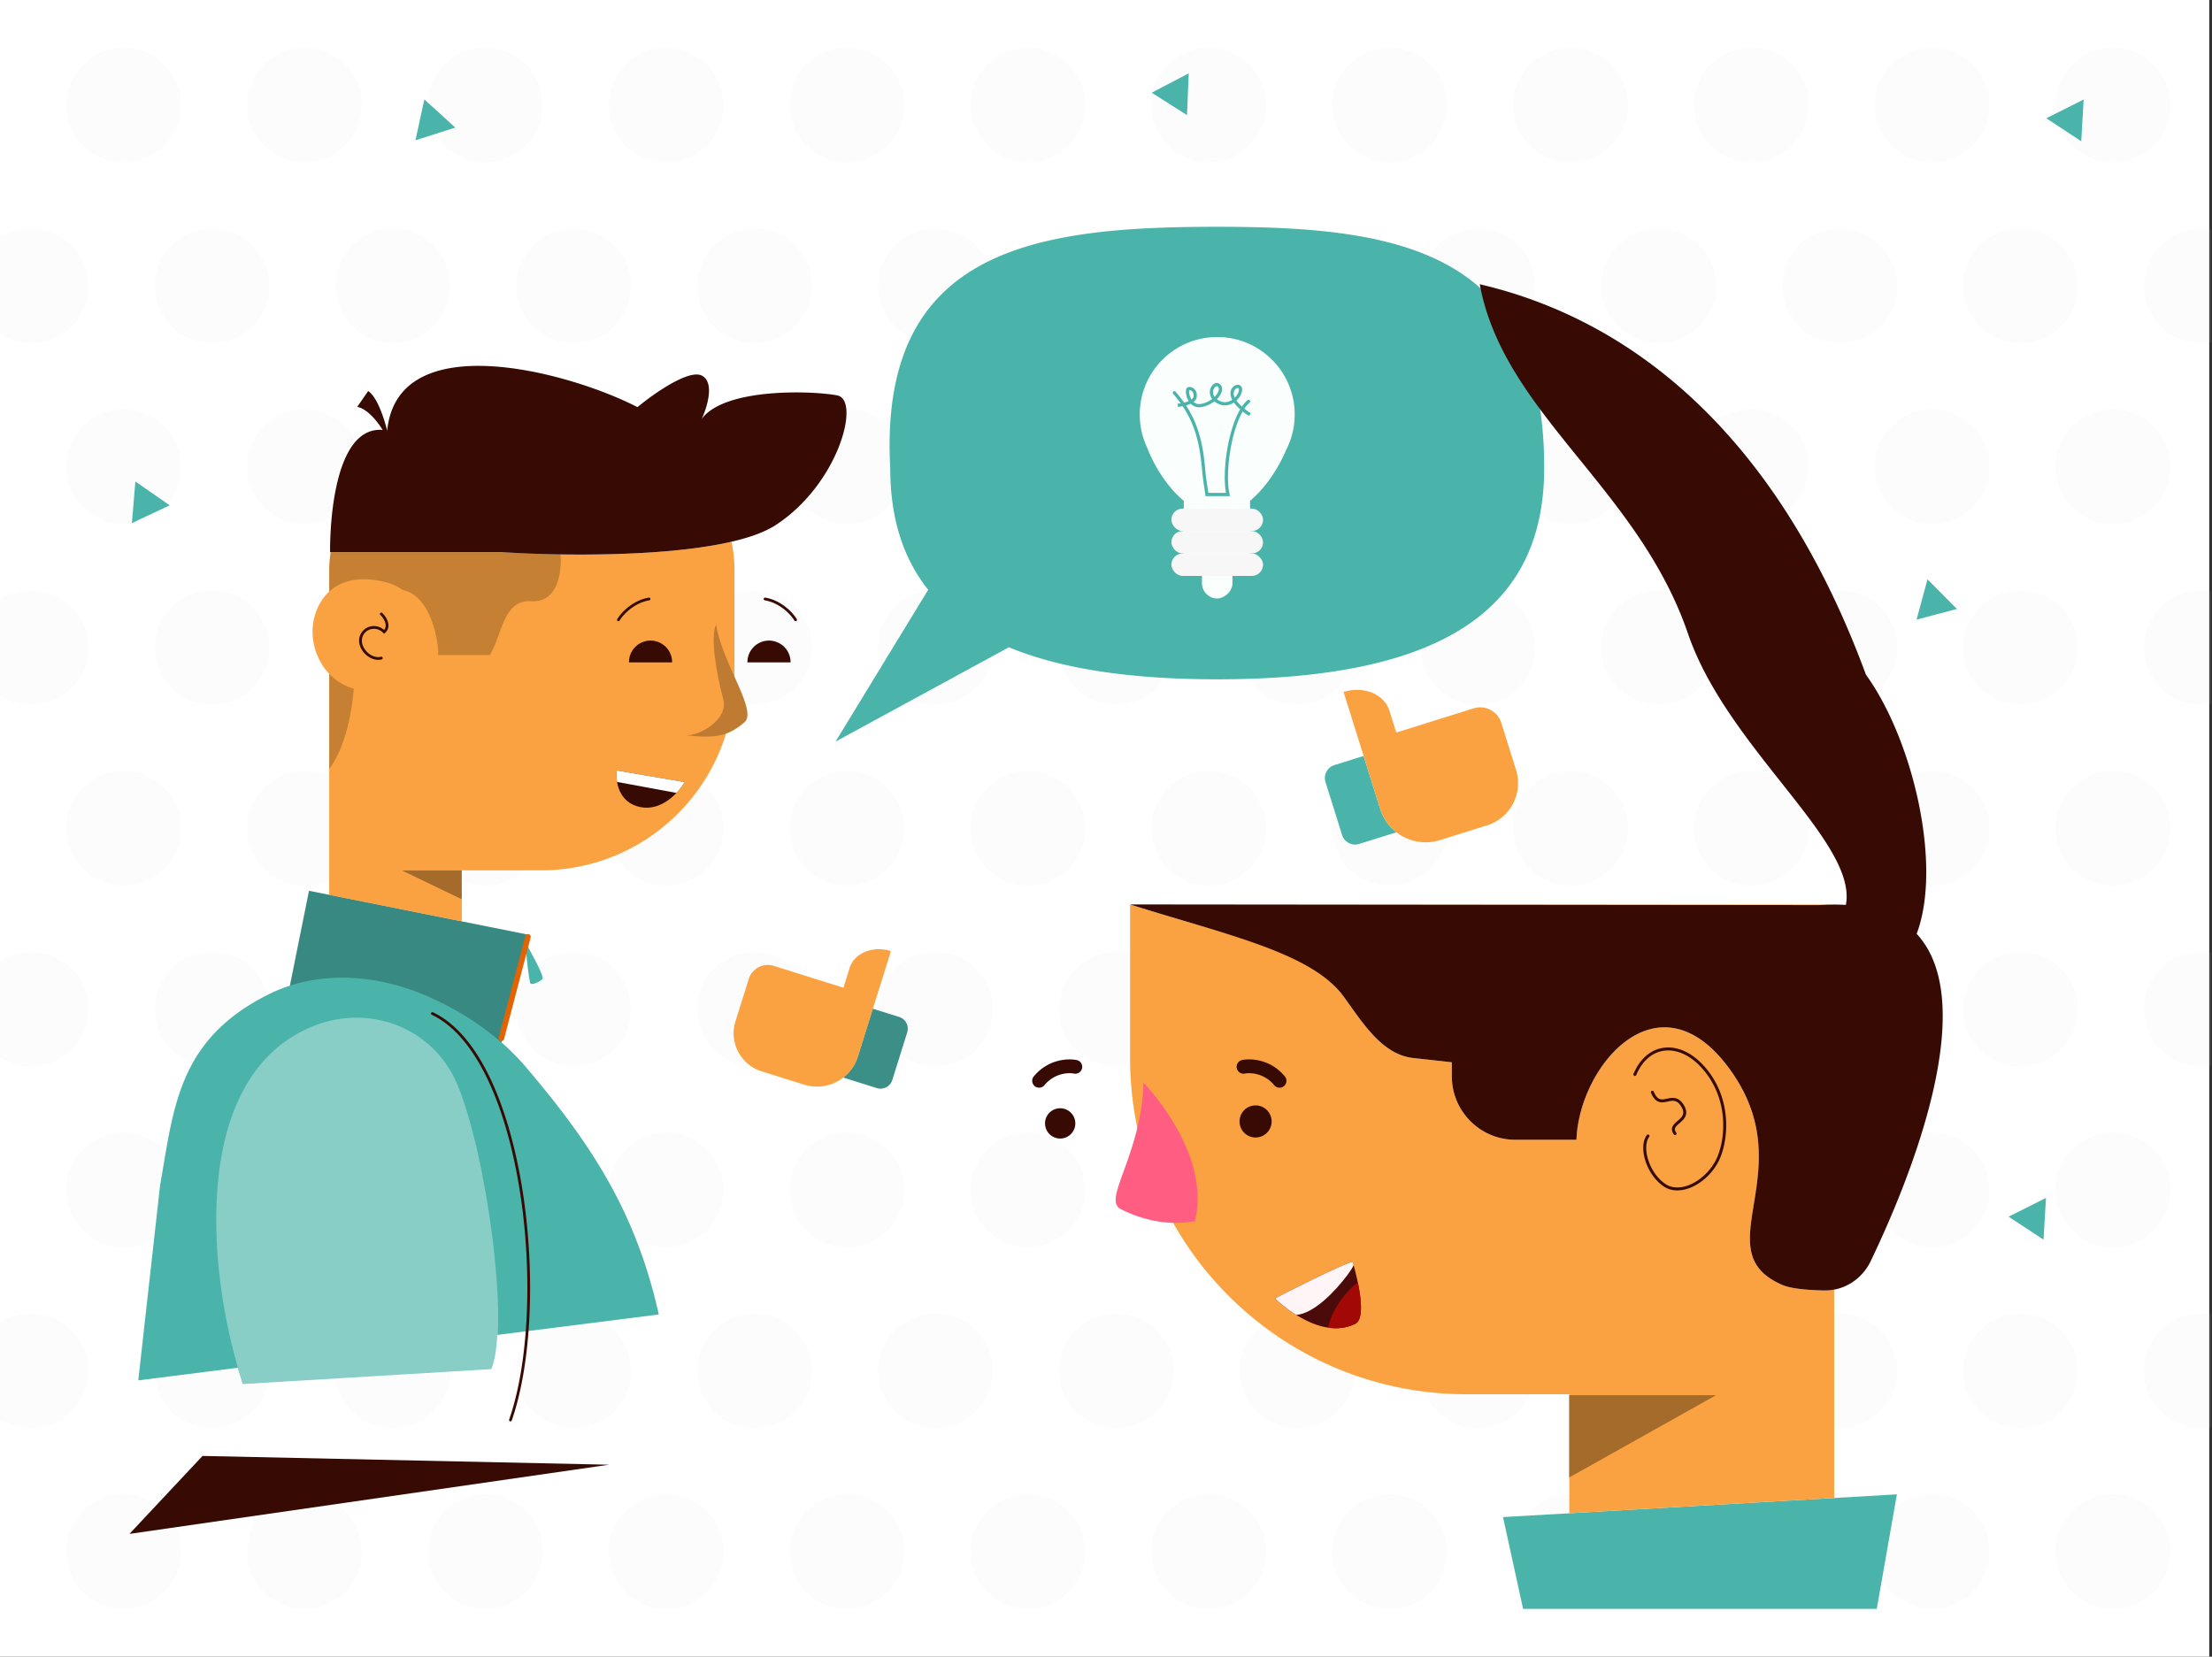 <svg xmlns="http://www.w3.org/2000/svg" width="801" height="600" fill="none" viewBox="0 0 801 600">
  <rect x="0" y="0" width="801" height="600" fill="#333333" stroke="none"/>
  <g class="male_listening_to_feedback">
    <path fill="#fff" d="M0 0h800v600H0z"/>
    <g class="Group 10">
      <g class="Group 9.7">
        <g class="Group 8.12">
          <path fill="#E8E8E8" fill-opacity=".09" fill-rule="evenodd" d="M44.773 58.795c11.457 0 20.744-9.287 20.744-20.743 0-11.456-9.287-20.743-20.744-20.743-11.456 0-20.743 9.287-20.743 20.743 0 11.456 9.287 20.743 20.743 20.743zm86.231-20.743c0 11.456-9.287 20.743-20.744 20.743-11.456 0-20.743-9.287-20.743-20.743 0-11.456 9.287-20.743 20.743-20.743 11.457 0 20.744 9.287 20.744 20.743zm44.743 20.743c11.457 0 20.744-9.287 20.744-20.743 0-11.456-9.287-20.743-20.744-20.743-11.456 0-20.743 9.287-20.743 20.743 0 11.456 9.287 20.743 20.743 20.743zm86.231-20.743c0 11.456-9.288 20.743-20.744 20.743s-20.743-9.287-20.743-20.743c0-11.456 9.287-20.743 20.743-20.743 11.456 0 20.744 9.287 20.744 20.743zm44.743 20.743c11.456 0 20.744-9.287 20.744-20.743 0-11.456-9.288-20.743-20.744-20.743s-20.743 9.287-20.743 20.743c0 11.456 9.287 20.743 20.743 20.743zm86.231-20.743c0 11.456-9.288 20.743-20.744 20.743s-20.743-9.287-20.743-20.743c0-11.456 9.287-20.743 20.743-20.743 11.456 0 20.744 9.287 20.744 20.743zm44.743 20.743c11.456 0 20.743-9.287 20.743-20.743 0-11.456-9.287-20.743-20.743-20.743-11.456 0-20.743 9.287-20.743 20.743 0 11.456 9.287 20.743 20.743 20.743zm86.23-20.743c0 11.456-9.287 20.743-20.743 20.743-11.457 0-20.744-9.287-20.744-20.743 0-11.456 9.287-20.743 20.744-20.743 11.456 0 20.743 9.287 20.743 20.743zm44.744 20.743c11.456 0 20.743-9.287 20.743-20.743 0-11.456-9.287-20.743-20.743-20.743-11.457 0-20.744 9.287-20.744 20.743 0 11.456 9.287 20.743 20.744 20.743zm86.23-20.743c0 11.456-9.287 20.743-20.743 20.743-11.457 0-20.744-9.287-20.744-20.743 0-11.456 9.287-20.743 20.744-20.743 11.456 0 20.743 9.287 20.743 20.743zm44.744 20.743c11.456 0 20.743-9.287 20.743-20.743 0-11.456-9.287-20.743-20.743-20.743-11.457 0-20.744 9.287-20.744 20.743 0 11.456 9.287 20.743 20.744 20.743zm86.23-20.743c0 11.456-9.287 20.743-20.744 20.743-11.456 0-20.743-9.287-20.743-20.743 0-11.456 9.287-20.743 20.743-20.743 11.457 0 20.744 9.287 20.744 20.743zM65.517 169.025c0 11.456-9.287 20.743-20.744 20.743-11.456 0-20.743-9.287-20.743-20.743 0-11.457 9.287-20.744 20.743-20.744 11.457 0 20.744 9.287 20.744 20.744zm44.743 20.743c11.457 0 20.744-9.287 20.744-20.743 0-11.457-9.287-20.744-20.744-20.744-11.456 0-20.743 9.287-20.743 20.744 0 11.456 9.287 20.743 20.743 20.743zm86.231-20.743c0 11.456-9.287 20.743-20.744 20.743-11.456 0-20.743-9.287-20.743-20.743 0-11.457 9.287-20.744 20.743-20.744 11.457 0 20.744 9.287 20.744 20.744zm44.743 20.743c11.456 0 20.744-9.287 20.744-20.743 0-11.457-9.288-20.744-20.744-20.744s-20.743 9.287-20.743 20.744c0 11.456 9.287 20.743 20.743 20.743zm86.231-20.743c0 11.456-9.288 20.743-20.744 20.743s-20.743-9.287-20.743-20.743c0-11.457 9.287-20.744 20.743-20.744 11.456 0 20.744 9.287 20.744 20.744zm44.743 20.743c11.456 0 20.744-9.287 20.744-20.743 0-11.457-9.288-20.744-20.744-20.744s-20.743 9.287-20.743 20.744c0 11.456 9.287 20.743 20.743 20.743zm86.23-20.743c0 11.456-9.287 20.743-20.743 20.743-11.456 0-20.743-9.287-20.743-20.743 0-11.457 9.287-20.744 20.743-20.744 11.456 0 20.743 9.287 20.743 20.744zm44.744 20.743c11.456 0 20.743-9.287 20.743-20.743 0-11.457-9.287-20.744-20.743-20.744-11.457 0-20.744 9.287-20.744 20.744 0 11.456 9.287 20.743 20.744 20.743zm86.23-20.743c0 11.456-9.287 20.743-20.743 20.743-11.457 0-20.744-9.287-20.744-20.743 0-11.457 9.287-20.744 20.744-20.744 11.456 0 20.743 9.287 20.743 20.744zm44.744 20.743c11.456 0 20.743-9.287 20.743-20.743 0-11.457-9.287-20.744-20.743-20.744-11.457 0-20.744 9.287-20.744 20.744 0 11.456 9.287 20.743 20.744 20.743zm86.23-20.743c0 11.456-9.287 20.743-20.743 20.743-11.457 0-20.744-9.287-20.744-20.743 0-11.457 9.287-20.744 20.744-20.744 11.456 0 20.743 9.287 20.743 20.744zm44.743 20.743c11.457 0 20.744-9.287 20.744-20.743 0-11.457-9.287-20.744-20.744-20.744-11.456 0-20.743 9.287-20.743 20.744 0 11.456 9.287 20.743 20.743 20.743zM32.03 103.538c0 11.457-9.287 20.744-20.743 20.744-4.15 0-8.015-1.219-11.257-3.317V86.112a20.647 20.647 0 0111.257-3.317c11.456 0 20.743 9.287 20.743 20.743zm44.743 20.744c11.457 0 20.744-9.287 20.744-20.744 0-11.456-9.287-20.743-20.743-20.743-11.457 0-20.744 9.287-20.744 20.743 0 11.457 9.287 20.744 20.743 20.744zm86.231-20.744c0 11.457-9.287 20.744-20.744 20.744-11.456 0-20.743-9.287-20.743-20.744 0-11.456 9.287-20.743 20.743-20.743 11.457 0 20.744 9.287 20.744 20.743zm44.743 20.744c11.457 0 20.744-9.287 20.744-20.744 0-11.456-9.287-20.743-20.744-20.743-11.456 0-20.743 9.287-20.743 20.743 0 11.457 9.287 20.744 20.743 20.744zm86.231-20.744c0 11.457-9.287 20.744-20.744 20.744-11.456 0-20.743-9.287-20.743-20.744 0-11.456 9.287-20.743 20.743-20.743 11.457 0 20.744 9.287 20.744 20.743zm44.743 20.744c11.457 0 20.744-9.287 20.744-20.744 0-11.456-9.287-20.743-20.744-20.743-11.456 0-20.743 9.287-20.743 20.743 0 11.457 9.287 20.744 20.743 20.744zm86.231-20.744c0 11.457-9.288 20.744-20.744 20.744s-20.743-9.287-20.743-20.744c0-11.456 9.287-20.743 20.743-20.743 11.456 0 20.744 9.287 20.744 20.743zm44.743 20.744c11.456 0 20.744-9.287 20.744-20.744 0-11.456-9.288-20.743-20.744-20.743s-20.743 9.287-20.743 20.743c0 11.457 9.287 20.744 20.743 20.744zm86.23-20.744c0 11.457-9.287 20.744-20.743 20.744-11.456 0-20.744-9.287-20.744-20.744 0-11.456 9.288-20.743 20.744-20.743s20.743 9.287 20.743 20.743zm44.744 20.744c11.456 0 20.743-9.287 20.743-20.744 0-11.456-9.287-20.743-20.743-20.743-11.456 0-20.744 9.287-20.744 20.743 0 11.457 9.288 20.744 20.744 20.744zm86.23-20.744c0 11.457-9.287 20.744-20.743 20.744-11.456 0-20.744-9.287-20.744-20.744 0-11.456 9.288-20.743 20.744-20.743s20.743 9.287 20.743 20.743zm44.744 20.744c11.456 0 20.743-9.287 20.743-20.744 0-11.456-9.287-20.743-20.743-20.743-11.457 0-20.744 9.287-20.744 20.743 0 11.457 9.287 20.744 20.744 20.744zm68.984-.294a20.881 20.881 0 01-3.497.294c-11.457 0-20.744-9.287-20.744-20.744 0-11.456 9.287-20.743 20.744-20.743 1.191 0 2.36.1 3.497.293v40.9zM11.287 255.256c11.456 0 20.743-9.287 20.743-20.743 0-11.456-9.287-20.743-20.743-20.743-4.15 0-8.015 1.218-11.257 3.317v34.852a20.643 20.643 0 0011.257 3.317zm86.23-20.743c0 11.456-9.287 20.743-20.743 20.743-11.457 0-20.744-9.287-20.744-20.743 0-11.456 9.287-20.743 20.743-20.743 11.457 0 20.744 9.287 20.744 20.743zm44.743 20.743c11.457 0 20.744-9.287 20.744-20.743 0-11.456-9.287-20.743-20.744-20.743-11.456 0-20.743 9.287-20.743 20.743 0 11.456 9.287 20.743 20.743 20.743zm86.231-20.743c0 11.456-9.287 20.743-20.744 20.743-11.456 0-20.743-9.287-20.743-20.743 0-11.456 9.287-20.743 20.743-20.743 11.457 0 20.744 9.287 20.744 20.743zm44.743 20.743c11.457 0 20.744-9.287 20.744-20.743 0-11.456-9.287-20.743-20.744-20.743-11.456 0-20.743 9.287-20.743 20.743 0 11.456 9.287 20.743 20.743 20.743zm86.231-20.743c0 11.456-9.287 20.743-20.744 20.743-11.456 0-20.743-9.287-20.743-20.743 0-11.456 9.287-20.743 20.743-20.743 11.457 0 20.744 9.287 20.744 20.743zm44.743 20.743c11.456 0 20.744-9.287 20.744-20.743 0-11.456-9.288-20.743-20.744-20.743s-20.743 9.287-20.743 20.743c0 11.456 9.287 20.743 20.743 20.743zm86.231-20.743c0 11.456-9.288 20.743-20.744 20.743s-20.743-9.287-20.743-20.743c0-11.456 9.287-20.743 20.743-20.743 11.456 0 20.744 9.287 20.744 20.743zm44.743 20.743c11.456 0 20.743-9.287 20.743-20.743 0-11.456-9.287-20.743-20.743-20.743-11.456 0-20.744 9.287-20.744 20.743 0 11.456 9.288 20.743 20.744 20.743zm86.23-20.743c0 11.456-9.287 20.743-20.743 20.743-11.456 0-20.744-9.287-20.744-20.743 0-11.456 9.288-20.743 20.744-20.743s20.743 9.287 20.743 20.743zm44.744 20.743c11.456 0 20.743-9.287 20.743-20.743 0-11.456-9.287-20.743-20.743-20.743-11.456 0-20.744 9.287-20.744 20.743 0 11.456 9.288 20.743 20.744 20.743zm86.23-20.743c0 11.456-9.287 20.743-20.743 20.743-11.457 0-20.744-9.287-20.744-20.743 0-11.456 9.287-20.743 20.744-20.743 11.456 0 20.743 9.287 20.743 20.743zm44.744 20.743c1.192 0 2.36-.1 3.497-.293v-40.9a20.881 20.881 0 00-3.497-.293c-11.457 0-20.744 9.287-20.744 20.743 0 11.456 9.287 20.743 20.744 20.743zM44.773 320.743c11.457 0 20.744-9.287 20.744-20.744 0-11.456-9.287-20.743-20.744-20.743-11.456 0-20.743 9.287-20.743 20.743 0 11.457 9.287 20.744 20.743 20.744zm86.231-20.744c0 11.457-9.287 20.744-20.744 20.744-11.456 0-20.743-9.287-20.743-20.744 0-11.456 9.287-20.743 20.743-20.743 11.457 0 20.744 9.287 20.744 20.743zm44.743 20.744c11.457 0 20.744-9.287 20.744-20.744 0-11.456-9.287-20.743-20.744-20.743-11.456 0-20.743 9.287-20.743 20.743 0 11.457 9.287 20.744 20.743 20.744zm86.231-20.744c0 11.457-9.288 20.744-20.744 20.744s-20.743-9.287-20.743-20.744c0-11.456 9.287-20.743 20.743-20.743 11.456 0 20.744 9.287 20.744 20.743zm44.743 20.744c11.456 0 20.744-9.287 20.744-20.744 0-11.456-9.288-20.743-20.744-20.743s-20.743 9.287-20.743 20.743c0 11.457 9.287 20.744 20.743 20.744zm86.231-20.744c0 11.457-9.288 20.744-20.744 20.744s-20.743-9.287-20.743-20.744c0-11.456 9.287-20.743 20.743-20.743 11.456 0 20.744 9.287 20.744 20.743zm44.743 20.744c11.456 0 20.743-9.287 20.743-20.744 0-11.456-9.287-20.743-20.743-20.743-11.456 0-20.743 9.287-20.743 20.743 0 11.457 9.287 20.744 20.743 20.744zm86.23-20.744c0 11.457-9.287 20.744-20.743 20.744-11.457 0-20.744-9.287-20.744-20.744 0-11.456 9.287-20.743 20.744-20.743 11.456 0 20.743 9.287 20.743 20.743zm44.744 20.744c11.456 0 20.743-9.287 20.743-20.744 0-11.456-9.287-20.743-20.743-20.743-11.457 0-20.744 9.287-20.744 20.743 0 11.457 9.287 20.744 20.744 20.744zm86.23-20.744c0 11.457-9.287 20.744-20.743 20.744-11.457 0-20.744-9.287-20.744-20.744 0-11.456 9.287-20.743 20.744-20.743 11.456 0 20.743 9.287 20.743 20.743zm44.744 20.744c11.456 0 20.743-9.287 20.743-20.744 0-11.456-9.287-20.743-20.743-20.743-11.457 0-20.744 9.287-20.744 20.743 0 11.457 9.287 20.744 20.744 20.744zm86.23-20.744c0 11.457-9.287 20.744-20.744 20.744-11.456 0-20.743-9.287-20.743-20.744 0-11.456 9.287-20.743 20.743-20.743 11.457 0 20.744 9.287 20.744 20.743zM65.517 430.974c0 11.456-9.287 20.743-20.744 20.743-11.456 0-20.743-9.287-20.743-20.743 0-11.456 9.287-20.744 20.743-20.744 11.457 0 20.744 9.288 20.744 20.744zm44.743 20.743c11.457 0 20.744-9.287 20.744-20.743 0-11.456-9.287-20.744-20.744-20.744-11.456 0-20.743 9.288-20.743 20.744s9.287 20.743 20.743 20.743zm86.231-20.743c0 11.456-9.287 20.743-20.744 20.743-11.456 0-20.743-9.287-20.743-20.743 0-11.456 9.287-20.744 20.743-20.744 11.457 0 20.744 9.288 20.744 20.744zm44.743 20.743c11.456 0 20.744-9.287 20.744-20.743 0-11.456-9.288-20.744-20.744-20.744s-20.743 9.288-20.743 20.744 9.287 20.743 20.743 20.743zm86.231-20.743c0 11.456-9.288 20.743-20.744 20.743s-20.743-9.287-20.743-20.743c0-11.456 9.287-20.744 20.743-20.744 11.456 0 20.744 9.288 20.744 20.744zm44.743 20.743c11.456 0 20.744-9.287 20.744-20.743 0-11.456-9.288-20.744-20.744-20.744s-20.743 9.288-20.743 20.744 9.287 20.743 20.743 20.743zm86.23-20.743c0 11.456-9.287 20.743-20.743 20.743-11.456 0-20.743-9.287-20.743-20.743 0-11.456 9.287-20.744 20.743-20.744 11.456 0 20.743 9.288 20.743 20.744zm44.744 20.743c11.456 0 20.743-9.287 20.743-20.743 0-11.456-9.287-20.744-20.743-20.744-11.457 0-20.744 9.288-20.744 20.744s9.287 20.743 20.744 20.743zm86.23-20.743c0 11.456-9.287 20.743-20.743 20.743-11.457 0-20.744-9.287-20.744-20.743 0-11.456 9.287-20.744 20.744-20.744 11.456 0 20.743 9.288 20.743 20.744zm44.744 20.743c11.456 0 20.743-9.287 20.743-20.743 0-11.456-9.287-20.744-20.743-20.744-11.457 0-20.744 9.288-20.744 20.744s9.287 20.743 20.744 20.743zm86.23-20.743c0 11.456-9.287 20.743-20.743 20.743-11.457 0-20.744-9.287-20.744-20.743 0-11.456 9.287-20.744 20.744-20.744 11.456 0 20.743 9.288 20.743 20.744zm44.743 20.743c11.457 0 20.744-9.287 20.744-20.743 0-11.456-9.287-20.744-20.744-20.744-11.456 0-20.743 9.288-20.743 20.744s9.287 20.743 20.743 20.743zM44.773 582.69c11.457 0 20.744-9.287 20.744-20.743 0-11.457-9.287-20.744-20.744-20.744-11.456 0-20.743 9.287-20.743 20.744 0 11.456 9.287 20.743 20.743 20.743zm86.231-20.743c0 11.456-9.287 20.743-20.744 20.743-11.456 0-20.743-9.287-20.743-20.743 0-11.457 9.287-20.744 20.743-20.744 11.457 0 20.744 9.287 20.744 20.744zm44.743 20.743c11.457 0 20.744-9.287 20.744-20.743 0-11.457-9.287-20.744-20.744-20.744-11.456 0-20.743 9.287-20.743 20.744 0 11.456 9.287 20.743 20.743 20.743zm86.231-20.743c0 11.456-9.288 20.743-20.744 20.743s-20.743-9.287-20.743-20.743c0-11.457 9.287-20.744 20.743-20.744 11.456 0 20.744 9.287 20.744 20.744zm44.743 20.743c11.456 0 20.744-9.287 20.744-20.743 0-11.457-9.288-20.744-20.744-20.744s-20.743 9.287-20.743 20.744c0 11.456 9.287 20.743 20.743 20.743zm86.231-20.743c0 11.456-9.288 20.743-20.744 20.743s-20.743-9.287-20.743-20.743c0-11.457 9.287-20.744 20.743-20.744 11.456 0 20.744 9.287 20.744 20.744zm44.743 20.743c11.456 0 20.743-9.287 20.743-20.743 0-11.457-9.287-20.744-20.743-20.744-11.456 0-20.743 9.287-20.743 20.744 0 11.456 9.287 20.743 20.743 20.743zm86.23-20.743c0 11.456-9.287 20.743-20.743 20.743-11.457 0-20.744-9.287-20.744-20.743 0-11.457 9.287-20.744 20.744-20.744 11.456 0 20.743 9.287 20.743 20.744zm44.744 20.743c11.456 0 20.743-9.287 20.743-20.743 0-11.457-9.287-20.744-20.743-20.744-11.457 0-20.744 9.287-20.744 20.744 0 11.456 9.287 20.743 20.744 20.743zm86.23-20.743c0 11.456-9.287 20.743-20.743 20.743-11.457 0-20.744-9.287-20.744-20.743 0-11.457 9.287-20.744 20.744-20.744 11.456 0 20.743 9.287 20.743 20.744zm44.744 20.743c11.456 0 20.743-9.287 20.743-20.743 0-11.457-9.287-20.744-20.743-20.744-11.457 0-20.744 9.287-20.744 20.744 0 11.456 9.287 20.743 20.744 20.743zm86.23-20.743c0 11.456-9.287 20.743-20.744 20.743-11.456 0-20.743-9.287-20.743-20.743 0-11.457 9.287-20.744 20.743-20.744 11.457 0 20.744 9.287 20.744 20.744zM11.287 386.229c11.456 0 20.743-9.287 20.743-20.743 0-11.457-9.287-20.744-20.743-20.744-4.15 0-8.015 1.219-11.257 3.317v34.853a20.643 20.643 0 0011.257 3.317zm86.23-20.743c0 11.456-9.287 20.743-20.743 20.743-11.457 0-20.744-9.287-20.744-20.743 0-11.457 9.287-20.744 20.743-20.744 11.457 0 20.744 9.287 20.744 20.744zm44.743 20.743c11.457 0 20.744-9.287 20.744-20.743 0-11.457-9.287-20.744-20.744-20.744-11.456 0-20.743 9.287-20.743 20.744 0 11.456 9.287 20.743 20.743 20.743zm86.231-20.743c0 11.456-9.287 20.743-20.744 20.743-11.456 0-20.743-9.287-20.743-20.743 0-11.457 9.287-20.744 20.743-20.744 11.457 0 20.744 9.287 20.744 20.744zm44.743 20.743c11.457 0 20.744-9.287 20.744-20.743 0-11.457-9.287-20.744-20.744-20.744-11.456 0-20.743 9.287-20.743 20.744 0 11.456 9.287 20.743 20.743 20.743zm86.231-20.743c0 11.456-9.287 20.743-20.744 20.743-11.456 0-20.743-9.287-20.743-20.743 0-11.457 9.287-20.744 20.743-20.744 11.457 0 20.744 9.287 20.744 20.744zm44.743 20.743c11.456 0 20.744-9.287 20.744-20.743 0-11.457-9.288-20.744-20.744-20.744s-20.743 9.287-20.743 20.744c0 11.456 9.287 20.743 20.743 20.743zm86.231-20.743c0 11.456-9.288 20.743-20.744 20.743s-20.743-9.287-20.743-20.743c0-11.457 9.287-20.744 20.743-20.744 11.456 0 20.744 9.287 20.744 20.744zm44.743 20.743c11.456 0 20.743-9.287 20.743-20.743 0-11.457-9.287-20.744-20.743-20.744-11.456 0-20.744 9.287-20.744 20.744 0 11.456 9.288 20.743 20.744 20.743zm86.23-20.743c0 11.456-9.287 20.743-20.743 20.743-11.456 0-20.744-9.287-20.744-20.743 0-11.457 9.288-20.744 20.744-20.744s20.743 9.287 20.743 20.744zm44.744 20.743c11.456 0 20.743-9.287 20.743-20.743 0-11.457-9.287-20.744-20.743-20.744-11.456 0-20.744 9.287-20.744 20.744 0 11.456 9.288 20.743 20.744 20.743zm86.23-20.743c0 11.456-9.287 20.743-20.743 20.743-11.457 0-20.744-9.287-20.744-20.743 0-11.457 9.287-20.744 20.744-20.744 11.456 0 20.743 9.287 20.743 20.744zm48.241-20.45v40.9a20.89 20.89 0 01-3.497.293c-11.457 0-20.744-9.287-20.744-20.743 0-11.457 9.287-20.744 20.744-20.744 1.192 0 2.36.101 3.497.294zm.067 40.888l.083-.015.126-.022-.209.037zM32.03 496.46c0 11.457-9.287 20.744-20.743 20.744-4.15 0-8.015-1.219-11.257-3.317v-34.853a20.643 20.643 0 0111.257-3.317c11.456 0 20.743 9.287 20.743 20.743zm44.743 20.744c11.457 0 20.744-9.287 20.744-20.744 0-11.456-9.287-20.743-20.743-20.743-11.457 0-20.744 9.287-20.744 20.743 0 11.457 9.287 20.744 20.743 20.744zm86.231-20.744c0 11.457-9.287 20.744-20.744 20.744-11.456 0-20.743-9.287-20.743-20.744 0-11.456 9.287-20.743 20.743-20.743 11.457 0 20.744 9.287 20.744 20.743zm44.743 20.744c11.457 0 20.744-9.287 20.744-20.744 0-11.456-9.287-20.743-20.744-20.743-11.456 0-20.743 9.287-20.743 20.743 0 11.457 9.287 20.744 20.743 20.744zm86.231-20.744c0 11.457-9.287 20.744-20.744 20.744-11.456 0-20.743-9.287-20.743-20.744 0-11.456 9.287-20.743 20.743-20.743 11.457 0 20.744 9.287 20.744 20.743zm44.743 20.744c11.457 0 20.744-9.287 20.744-20.744 0-11.456-9.287-20.743-20.744-20.743-11.456 0-20.743 9.287-20.743 20.743 0 11.457 9.287 20.744 20.743 20.744zm86.231-20.744c0 11.457-9.288 20.744-20.744 20.744s-20.743-9.287-20.743-20.744c0-11.456 9.287-20.743 20.743-20.743 11.456 0 20.744 9.287 20.744 20.743zm44.743 20.744c11.456 0 20.744-9.287 20.744-20.744 0-11.456-9.288-20.743-20.744-20.743s-20.743 9.287-20.743 20.743c0 11.457 9.287 20.744 20.743 20.744zm86.23-20.744c0 11.457-9.287 20.744-20.743 20.744-11.456 0-20.744-9.287-20.744-20.744 0-11.456 9.288-20.743 20.744-20.743s20.743 9.287 20.743 20.743zm44.744 20.744c11.456 0 20.743-9.287 20.743-20.744 0-11.456-9.287-20.743-20.743-20.743-11.456 0-20.744 9.287-20.744 20.743 0 11.457 9.288 20.744 20.744 20.744zm86.23-20.744c0 11.457-9.287 20.744-20.743 20.744-11.456 0-20.744-9.287-20.744-20.744 0-11.456 9.288-20.743 20.744-20.743s20.743 9.287 20.743 20.743zm44.744 20.744c11.456 0 20.743-9.287 20.743-20.744 0-11.456-9.287-20.743-20.743-20.743-11.457 0-20.744 9.287-20.744 20.743 0 11.457 9.287 20.744 20.744 20.744zm68.984-.294a20.89 20.89 0 01-3.497.294c-11.457 0-20.744-9.287-20.744-20.744 0-11.456 9.287-20.743 20.744-20.743 1.192 0 2.36.1 3.497.293v40.9z" class="Union" clip-rule="evenodd"/>
        </g>
      </g>
    </g>
    <path fill="#4AB4AA" fill-rule="evenodd" d="M429.832 41.685l.628-15.128-13.416 7.02 12.788 8.108zm-279.393 9.123l14.423-4.608-11.203-10.187-3.22 14.796zm604.089-14.767l-.879 15.116-12.651-8.319 13.53-6.797zm-195.346 133.37c0 48.2-32.365 76.612-118.406 76.612-32.362 0-57.13-4.019-75.439-11.599l-62.771 34.158 33.557-54.991c-9.507-11.857-13.754-26.72-13.754-44.18-4.311-79.577 53.013-87.274 118.407-87.274s118.406 8.33 118.406 87.274zm-61.316 117.397l-4.084-13.036-10.558 3.306a4.932 4.932 0 00-3.232 6.18l6.002 19.16a4.93 4.93 0 006.179 3.232l13.495-4.227a17.179 17.179 0 01-5.877-8.468l-1.925-6.147zM317.533 394.065l-12.161-3.809a15.487 15.487 0 005.295-7.631l5.416-17.293 9.516 2.98a4.445 4.445 0 012.913 5.57l-5.409 17.27a4.446 4.446 0 01-5.57 2.913zm-126.279-55.564l-79.331-15.878-6.921 34.347a56.32 56.32 0 00-8.25 3.396c-29.715 15.093-33.395 36.987-37.575 61.853v.001c-.385 2.295-.776 4.616-1.19 6.959l-7.92 70.743 36.036-4.562c.612 2.063 1.24 4.036 1.877 5.904l89.915-5.414c1.185-2.775 1.888-7.067 2.182-12.389l58.478-7.404c-8.485-38.182-25.527-62.968-47.967-89.426a86.344 86.344 0 00-9.009-9.133l9.675-38.997zM49.021 174.374l12.437 8.636-13.698 6.452 1.26-15.088zM740 448.963l.879-15.116-13.53 6.797 12.651 8.319zm-42.024-239.155l10.671 10.742-14.638 3.87 3.967-14.612zM544.263 549.44l142.635-8.237-7.289 41.487H551.536l-7.273-33.25zM190.741 342.188c2.206 3.823 6.43 11.66 5.673 12.417-.945.946-4.034 2.458-4.412 1.387-.379-1.072-2.08-13.426-1.261-13.804z" class="Primary" clip-rule="evenodd"/>
    <path fill="#FAA241" fill-rule="evenodd" d="M119.216 206.909c0-2.362.177-4.682.519-6.948h61.974c20.038 1.336 58.724 1.882 83.153-3.764a45.633 45.633 0 011.095 9.966v38.881c3.441 7.684 6.339 14.167 3.627 16.517-2.275 1.972-4.371 3.298-6.68 4.119-8.772 28.681-35.453 49.54-67.005 49.54h-28.671v18.472l-48.011-9.609v-8.863h-.001v-71.18c-4.999-5.239-6.893-12.869-5.682-19.097.831-4.271 2.737-8.001 5.682-10.691v-7.343zM627.17 388.352c-25.895-37.218-55.374-2.683-56.306 24.435H548.73c-12.703 0-23-10.298-23-23v-5.071l-14.018-1.545c-10.1-1.114-16.817-10.555-22.919-19.133a326.899 326.899 0 00-2.311-3.221c-9.647-13.217-28.407-18.721-51.614-25.528-2.247-.659-4.536-1.331-6.862-2.023-6.07-1.805-12.337-3.668-18.683-5.68h-.097v55.637c0 67.225 54.497 121.721 121.721 121.721h37.32v43.106l95.911-5.541v-75.452a18.097 18.097 0 01-3.719.307c-5.602-.115-11.789-.595-15.06-2.007-14.093-6.08-12.45-16.157-10.322-29.211 2.157-13.228 4.812-29.514-7.907-47.794zm37.008-60.766H446.032l212.909.203a82.154 82.154 0 015.237-.18v-.023zM503.14 257.403c-1.889-6.032-9.326-9.073-16.611-6.791l11.337 36.196 1.926 6.147c2.848 9.095 12.531 14.159 21.627 11.311l17.066-5.346c8.446-2.645 13.148-11.636 10.503-20.082l-5.338-17.043a8.013 8.013 0 00-10.041-5.252l-27.992 8.768-2.477-7.908zm-195.491 93.175c1.702-5.437 8.406-8.178 14.972-6.121l-5.317 16.975h.001l-6.638 21.193c-2.568 8.198-11.295 12.762-19.494 10.195l-15.382-4.818c-7.612-2.385-11.851-10.489-9.467-18.101l4.812-15.362a7.222 7.222 0 019.05-4.733l25.229 7.902 2.234-7.13z" class="Secondary" clip-rule="evenodd"/>
    <path fill="#000" fill-opacity=".34" fill-rule="evenodd" d="M568.184 505.291v29.824l53.227-29.824h-53.227z" class="Subtract" clip-rule="evenodd"/>
    <rect width="14.516" height="11.061" x="446.307" y="202.24" fill="#FAFFFE" class="Rectangle 3.3" rx="5.53" transform="rotate(90 446.307 202.24)"/>
    <path fill="#FAFFFE" fill-rule="evenodd" d="M465.807 162.798a27.938 27.938 0 003.023-12.68c0-15.494-12.56-28.054-28.054-28.054-15.493 0-28.053 12.56-28.053 28.054 0 4.22.932 8.223 2.601 11.813 2.5 6.495 6.968 14.077 13.34 19.468v20.997h11.998v-22.72h-4.149l-.055-.521a60.852 60.852 0 00-.291-2.048v-.001a337.98 337.98 0 01-.224-1.496c-.236-1.604-.491-3.475-.63-5.135-.813-9.71-2.575-16.68-7.049-23.358a16.42 16.42 0 01-1.713.249l-.101-1.16c.314-.028.685-.074 1.086-.14a46.952 46.952 0 00-2.726-3.442.582.582 0 11.88-.763 47.464 47.464 0 013.09 3.948c.397-.099.795-.217 1.175-.355.17-.062.335-.127.493-.195a7.033 7.033 0 01-1.01-3.168 3.492 3.492 0 01.071-1.003c.062-.252.208-.642.588-.811.77-.343 1.752-.011 2.402.625.697.682 1.11 1.776.789 3.152-.149.638-.571 1.14-1.072 1.527.114.1.233.192.359.274.613.402 1.405.609 2.438.406a9.673 9.673 0 003.931-1.766 4.236 4.236 0 01-.631-1.168 3.904 3.904 0 01.043-2.691c.296-.769.832-1.422 1.484-1.736a1.802 1.802 0 011.095-.168c.391.069.74.28 1.022.608.56.653.665 1.482.482 2.295-.181.803-.647 1.628-1.295 2.388a8.964 8.964 0 01-.502.541c.17.133.359.263.569.39 1.838 1.109 3.609.769 4.989-.163-.872-1.69-.766-3.116-.119-4.133.47-.738 1.212-1.204 1.933-1.281.364-.04.75.019 1.081.231.34.217.568.563.658.99.161.767-.075 1.668-.503 2.49a7.382 7.382 0 01-1.53 1.979c.385.552.904 1.153 1.59 1.802.139.13.276.257.412.38.631-.923 1.309-1.71 2.036-2.321a.582.582 0 01.749.892c-.66.554-1.294 1.295-1.895 2.191.814.66 1.589 1.187 2.316 1.603l-.579 1.011a18.639 18.639 0 01-2.356-1.617 25.502 25.502 0 00-1.409 2.888c-1.13 2.702-2.044 5.92-2.704 9.251-1.323 6.682-1.604 13.702-.631 17.813l.17.716h-4.757v22.72h11.998v-20.997c5.992-5.07 10.467-12.262 13.147-18.601zm-16.717-14.552a26.212 26.212 0 00-1.581 3.201c-1.167 2.791-2.1 6.088-2.771 9.473-1.266 6.391-1.615 13.196-.775 17.592h-3.301v-.341.341h-3.111a144.34 144.34 0 00-.239-1.623l-.001-.002c-.067-.449-.141-.937-.216-1.447-.235-1.599-.486-3.441-.622-5.062-.81-9.675-2.565-16.771-7.002-23.548.297-.083.593-.177.881-.281.282-.102.561-.217.829-.345.226.231.477.442.755.625.875.574 1.979.835 3.301.575a10.849 10.849 0 004.516-2.062c.254.213.538.417.857.609 2.295 1.384 4.532.937 6.197-.166.435.617.997 1.263 1.704 1.93.194.184.387.361.579.531zm-17.955-4.164c.097.21.207.414.33.607l.012-.009c.395-.298.609-.598.677-.891.232-.992-.073-1.666-.47-2.055-.388-.38-.809-.459-1.03-.418a.363.363 0 00-.014.051 2.338 2.338 0 00-.039.66c.032.583.201 1.337.534 2.055zm-.458-2.823l-.004.007.004-.007zm17.54 1.291a6.14 6.14 0 01-1.098 1.48c-.589-1.289-.392-2.217-.055-2.747.301-.473.743-.713 1.074-.749a.513.513 0 01.33.055c.051.033.114.096.146.248.082.392-.028 1.003-.397 1.713zm-7.959.717a7.117 7.117 0 01-.431.464 3.07 3.07 0 01-.414-.787 2.744 2.744 0 01.029-1.89c.217-.562.579-.949.903-1.104a.633.633 0 01.386-.071c.096.017.215.071.343.22.259.302.354.724.229 1.279-.128.566-.478 1.225-1.045 1.889z" class="Subtract_2" clip-rule="evenodd"/>
    <rect width="33.196" height="8.127" x="424.178" y="200.448" fill="#F7F7F7" class="Rectangle 3" rx="4.064"/>
    <rect width="33.196" height="8.127" x="424.178" y="192.321" fill="#F7F7F7" class="Rectangle 3.1" rx="4.064"/>
    <rect width="33.196" height="8.127" x="424.178" y="184.194" fill="#F7F7F7" class="Rectangle 3.2" rx="4.064"/>
    <path fill="#4B0B0A" d="M490.73 479.472c-13.434 6.481-29.021-9.243-29.021-9.243s23.948-12.393 28.1-13.24c0 0 6.135 19.967.921 22.483z" class="Vector 6"/>
    <path fill="#000" fill-opacity=".24" d="M269.584 261.561c4.837-4.191-8.169-21.527-10.282-35.375-2.112 4.459 0 17.251 2.582 26.991 2.003 7.556-8.808 13.424-13.539 13.119l-.442-.05c.141.023.288.04.442.05 10.539 1.163 15.276.434 21.239-4.735z" class="Vector 5.1"/>
    <path fill="#370B04" d="M231.741 292.271c-7.893-1.68-8.887-9.516-8.397-13.225l24.56 4.199c-2.1 3.708-8.271 10.705-16.163 9.026z" class="Vector 10"/>
    <path fill="#A20805" fill-rule="evenodd" d="M480.885 480.819c3.241.488 6.605.216 9.845-1.347 3.085-1.488 2.198-9.083.959-15.039-6.096 4.718-9.821 11.595-10.804 16.386z" class="Intersect" clip-rule="evenodd"/>
    <path fill="#FFF5F6" fill-rule="evenodd" d="M469.408 476.229c6.644-.572 14.4-8.993 18.369-14.284 1.342-1.79 2.077-2.96 2.385-3.743-.215-.767-.352-1.213-.352-1.213-4.013.818-26.517 12.423-28.021 13.199.091.131.181.257.27.38.929.882 3.649 3.345 7.349 5.661z" class="Intersect_2" clip-rule="evenodd"/>
    <path fill="#000" fill-opacity=".21" fill-rule="evenodd" d="M128.131 249.396c-.961 10.886-3.592 21.898-8.914 29.096V244.04a19.537 19.537 0 008.914 5.356zm17.665-35.738c11.186 2.306 13.348 21.576 12.818 23.566h18.74c1.313-2.032 2.268-4.66 3.236-7.324 2.26-6.215 4.592-12.629 11.706-12.154 10.162.677 11.292-11.575 10.586-17.785h-83.147a46.664 46.664 0 00-.518 6.947v7.344c3.55-3.243 8.609-4.976 15.112-4.329 5.123.51 8.731 1.759 11.467 3.735z" class="Subtract_3" clip-rule="evenodd"/>
    <path fill="#370B04" d="M133.318 141.617c4.942 3.163 8.019 19.041 8.019 19.041s-5.449-11.925-11.972-13.309l3.953-5.732z" class="Vector 17"/>
    <path fill="#fff" fill-opacity=".34" d="M88.133 501.522l89.915-5.414c6.585-15.423-1.711-77.696-12.445-103.359-8.738-20.89-32.543-29.656-53.322-20.658-45.11 19.537-36.378 93.586-24.148 129.431z" class="Vector 14.2"/>
    <path fill="#370B04" fill-rule="evenodd" d="M571.92 166.297c-16.254-20.063-31.614-39.023-36.07-63.35 53.116 12.351 106.955 52.138 139.832 141.393 17.047 23.573 27.712 69.024 18.375 93.864 24.145 26.01-4.259 92.758-16.666 118.564-3.152 6.556-9.658 10.746-16.931 10.596-5.602-.115-11.79-.595-15.06-2.006-14.094-6.081-12.45-16.158-10.322-29.212 2.157-13.228 4.812-29.514-7.907-47.794-25.895-37.218-55.375-2.683-56.306 24.435h-22.134c-12.703 0-23-10.297-23-23v-5.07l-14.018-1.546c-10.1-1.113-16.817-10.555-22.919-19.133a315.162 315.162 0 00-2.311-3.22c-9.471-12.977-32.126-19.715-58.476-27.551-6.106-1.816-12.41-3.691-18.794-5.716l249.729.238c3.385-.221 6.538-.236 9.472-.061 2.296-11.893-9.54-26.838-23.393-44.329-12.653-15.975-26.988-34.074-33.775-53.913-8.673-25.351-24.377-44.737-39.326-63.189zm20.601 223.014c2.321-5.466 6.099-8.309 10.232-8.8 4.152-.492 8.802 1.373 12.877 5.62 10.204 10.638 9.556 25.423 6.086 33.231-1.718 3.865-5.001 7.257-8.6 9.137-3.606 1.884-7.405 2.197-10.271.15-2.98-2.129-5.075-5.501-6.07-8.809-.497-1.651-.713-3.267-.638-4.683.076-1.421.443-2.603 1.075-3.429a.538.538 0 00-.853-.653c-.805 1.053-1.212 2.469-1.295 4.025-.083 1.561.156 3.302.682 5.05 1.05 3.489 3.265 7.08 6.475 9.373 3.323 2.374 7.593 1.913 11.392-.071 3.807-1.989 7.265-5.56 9.085-9.653 3.603-8.108 4.282-23.387-6.293-34.412-4.237-4.417-9.203-6.485-13.779-5.943-4.594.545-8.656 3.706-11.094 9.447a.538.538 0 10.989.42zm6.326 6.051a.536.536 0 10-.992.413c.768 1.844 1.671 2.827 2.737 3.235 1.04.398 2.113.194 3.045-.007l.068-.014.151-.033c.892-.194 1.675-.364 2.444-.23.777.134 1.608.599 2.458 1.943.852 1.347.894 2.277.651 2.986-.259.755-.878 1.38-1.626 2.037l-.086.075-.12.105-.106.092-.002.001c-.267.231-.541.468-.787.703-.348.333-.681.699-.915 1.113-.24.423-.379.902-.327 1.442.052.533.285 1.074.698 1.636a.537.537 0 10.866-.636c-.335-.456-.467-.817-.494-1.104-.028-.279.039-.539.192-.809.158-.279.403-.56.723-.865.225-.216.467-.425.724-.648l.002-.001.001-.001.03-.025.13-.113.092-.081.088-.076c.742-.652 1.572-1.443 1.934-2.496.377-1.101.212-2.372-.76-3.909-.975-1.54-2.043-2.23-3.182-2.428-.988-.171-1.977.046-2.828.233h-.002l-.088.019-.155.034c-.958.206-1.73.324-2.434.054-.678-.259-1.417-.934-2.13-2.645zm-138.371 10.713a5.812 5.812 0 11-11.623 0 5.812 5.812 0 0111.623 0zm-76.57 6.266a5.484 5.484 0 100-10.969 5.484 5.484 0 000 10.969zm77.518-19.318c-3.67-4.435-8.785-4.61-10.67-4.21a2.501 2.501 0 01-1.038-4.891c3.176-.674 10.395-.328 15.56 5.913a2.5 2.5 0 11-3.852 3.188zm-72.553-4.21c-1.886-.4-7.001-.225-10.671 4.21a2.5 2.5 0 11-3.852-3.188c5.165-6.241 12.384-6.587 15.56-5.913a2.499 2.499 0 11-1.037 4.891zM280.797 190.221c-18.293 11.857-73.68 11.433-99.087 9.74h-62.177s-.917-48.273 20.679-44.039c3.811-38.11 66.058-21.173 90.618-8.469 5.787-4.799 18.547-13.804 23.289-11.433 4.743 2.371 1.977 11.433 0 15.668 8.469-11.434 40.651-10.163 49.12-8.47 8.469 1.694.424 32.183-22.442 47.003zM73.337 527.289l147.212 3.178-173.674 25.057 26.463-28.235zm83.453-160.667a.5.5 0 00-.428.904c8.203 3.887 14.99 12.343 20.32 23.589 5.325 11.235 9.165 25.19 11.513 39.969 4.697 29.571 3.402 62.324-3.823 83.034a.5.5 0 00.944.329c7.298-20.918 8.579-53.852 3.867-83.52-2.358-14.841-6.219-28.894-11.597-40.24-5.372-11.336-12.29-20.035-20.796-24.065zm78.303-149.196a.5.5 0 10-.17-.985c-6.025 1.039-10.104 5.607-11.406 7.778a.5.5 0 10.857.514c1.212-2.019 5.078-6.334 10.719-7.307zm8.288 22.471a7.809 7.809 0 10-15.617 0h15.617zm42.891 0a7.809 7.809 0 10-15.617 0h15.617zm-9.732-23.048a.499.499 0 00.407.577c5.642.973 9.507 5.288 10.719 7.307a.5.5 0 10.858-.514c-1.303-2.171-5.382-6.739-11.407-7.778a.5.5 0 00-.577.408zm-138.123 5.152a.5.5 0 10-.653.756c.418.362 1.241 1.354 1.655 2.499.359.996.389 2.021-.329 2.882-2.891-2.495-7.226-1.531-8.657 1.881-.942 2.246-.098 4.732 1.462 6.479 1.561 1.747 3.958 2.891 6.312 2.328a.5.5 0 00-.233-.972c-1.89.452-3.934-.457-5.333-2.022-1.398-1.566-2.03-3.651-1.286-5.426 1.205-2.873 4.995-3.657 7.394-1.218l.333.339.356-.316c1.454-1.293 1.407-2.95.921-4.295-.479-1.325-1.409-2.455-1.942-2.915z" class="Union_2" clip-rule="evenodd"/>
    <path fill="#000" fill-opacity=".24" fill-rule="evenodd" d="M191.182 338.501l-79.332-15.878-6.92 34.347c16.023-5.164 33.785-3.114 49.534 3.696 9.824 4.248 19.042 9.828 27.042 16.832l9.676-38.997z" class="Subtract_4" clip-rule="evenodd"/>
    <path fill="#000" fill-opacity=".34" fill-rule="evenodd" d="M145.57 315.261l21.626 10.417v-10.417H145.57z" class="Subtract_5" clip-rule="evenodd"/>
    <path fill="#E36302" d="M192.15 339.542a1 1 0 10-1.935-.506l1.935.506zm-11.571 36.295a1.001 1.001 0 001.935.507l-1.935-.507zm9.636-36.801l-9.636 36.801 1.935.507 9.636-36.802-1.935-.506z" class="Vector 18"/>
    <path fill="#000" fill-opacity=".21" fill-rule="evenodd" d="M305.371 390.257a15.484 15.484 0 005.295-7.632l5.416-17.292 9.517 2.98a4.446 4.446 0 012.913 5.57l-5.41 17.27a4.445 4.445 0 01-5.569 2.913l-12.162-3.809z" class="Subtract_6" clip-rule="evenodd"/>
    <path fill="#fff" fill-rule="evenodd" d="M244.956 287.171c1.31-1.389 2.314-2.807 2.948-3.926l-24.56-4.198c-.146 1.104-.16 2.573.1 4.137l21.512 3.987z" class="Intersect_3" clip-rule="evenodd"/>
    <path fill="#FF5D82" d="M405.78 437.854c-6.679-3.456 7.465-19.369 8.326-45.757 7.888 8.461 23.663 29.686 18.592 50.179-8.816 1.612-18.371 0-26.918-4.422z" class="Vector 5"/>
  </g>
</svg>
